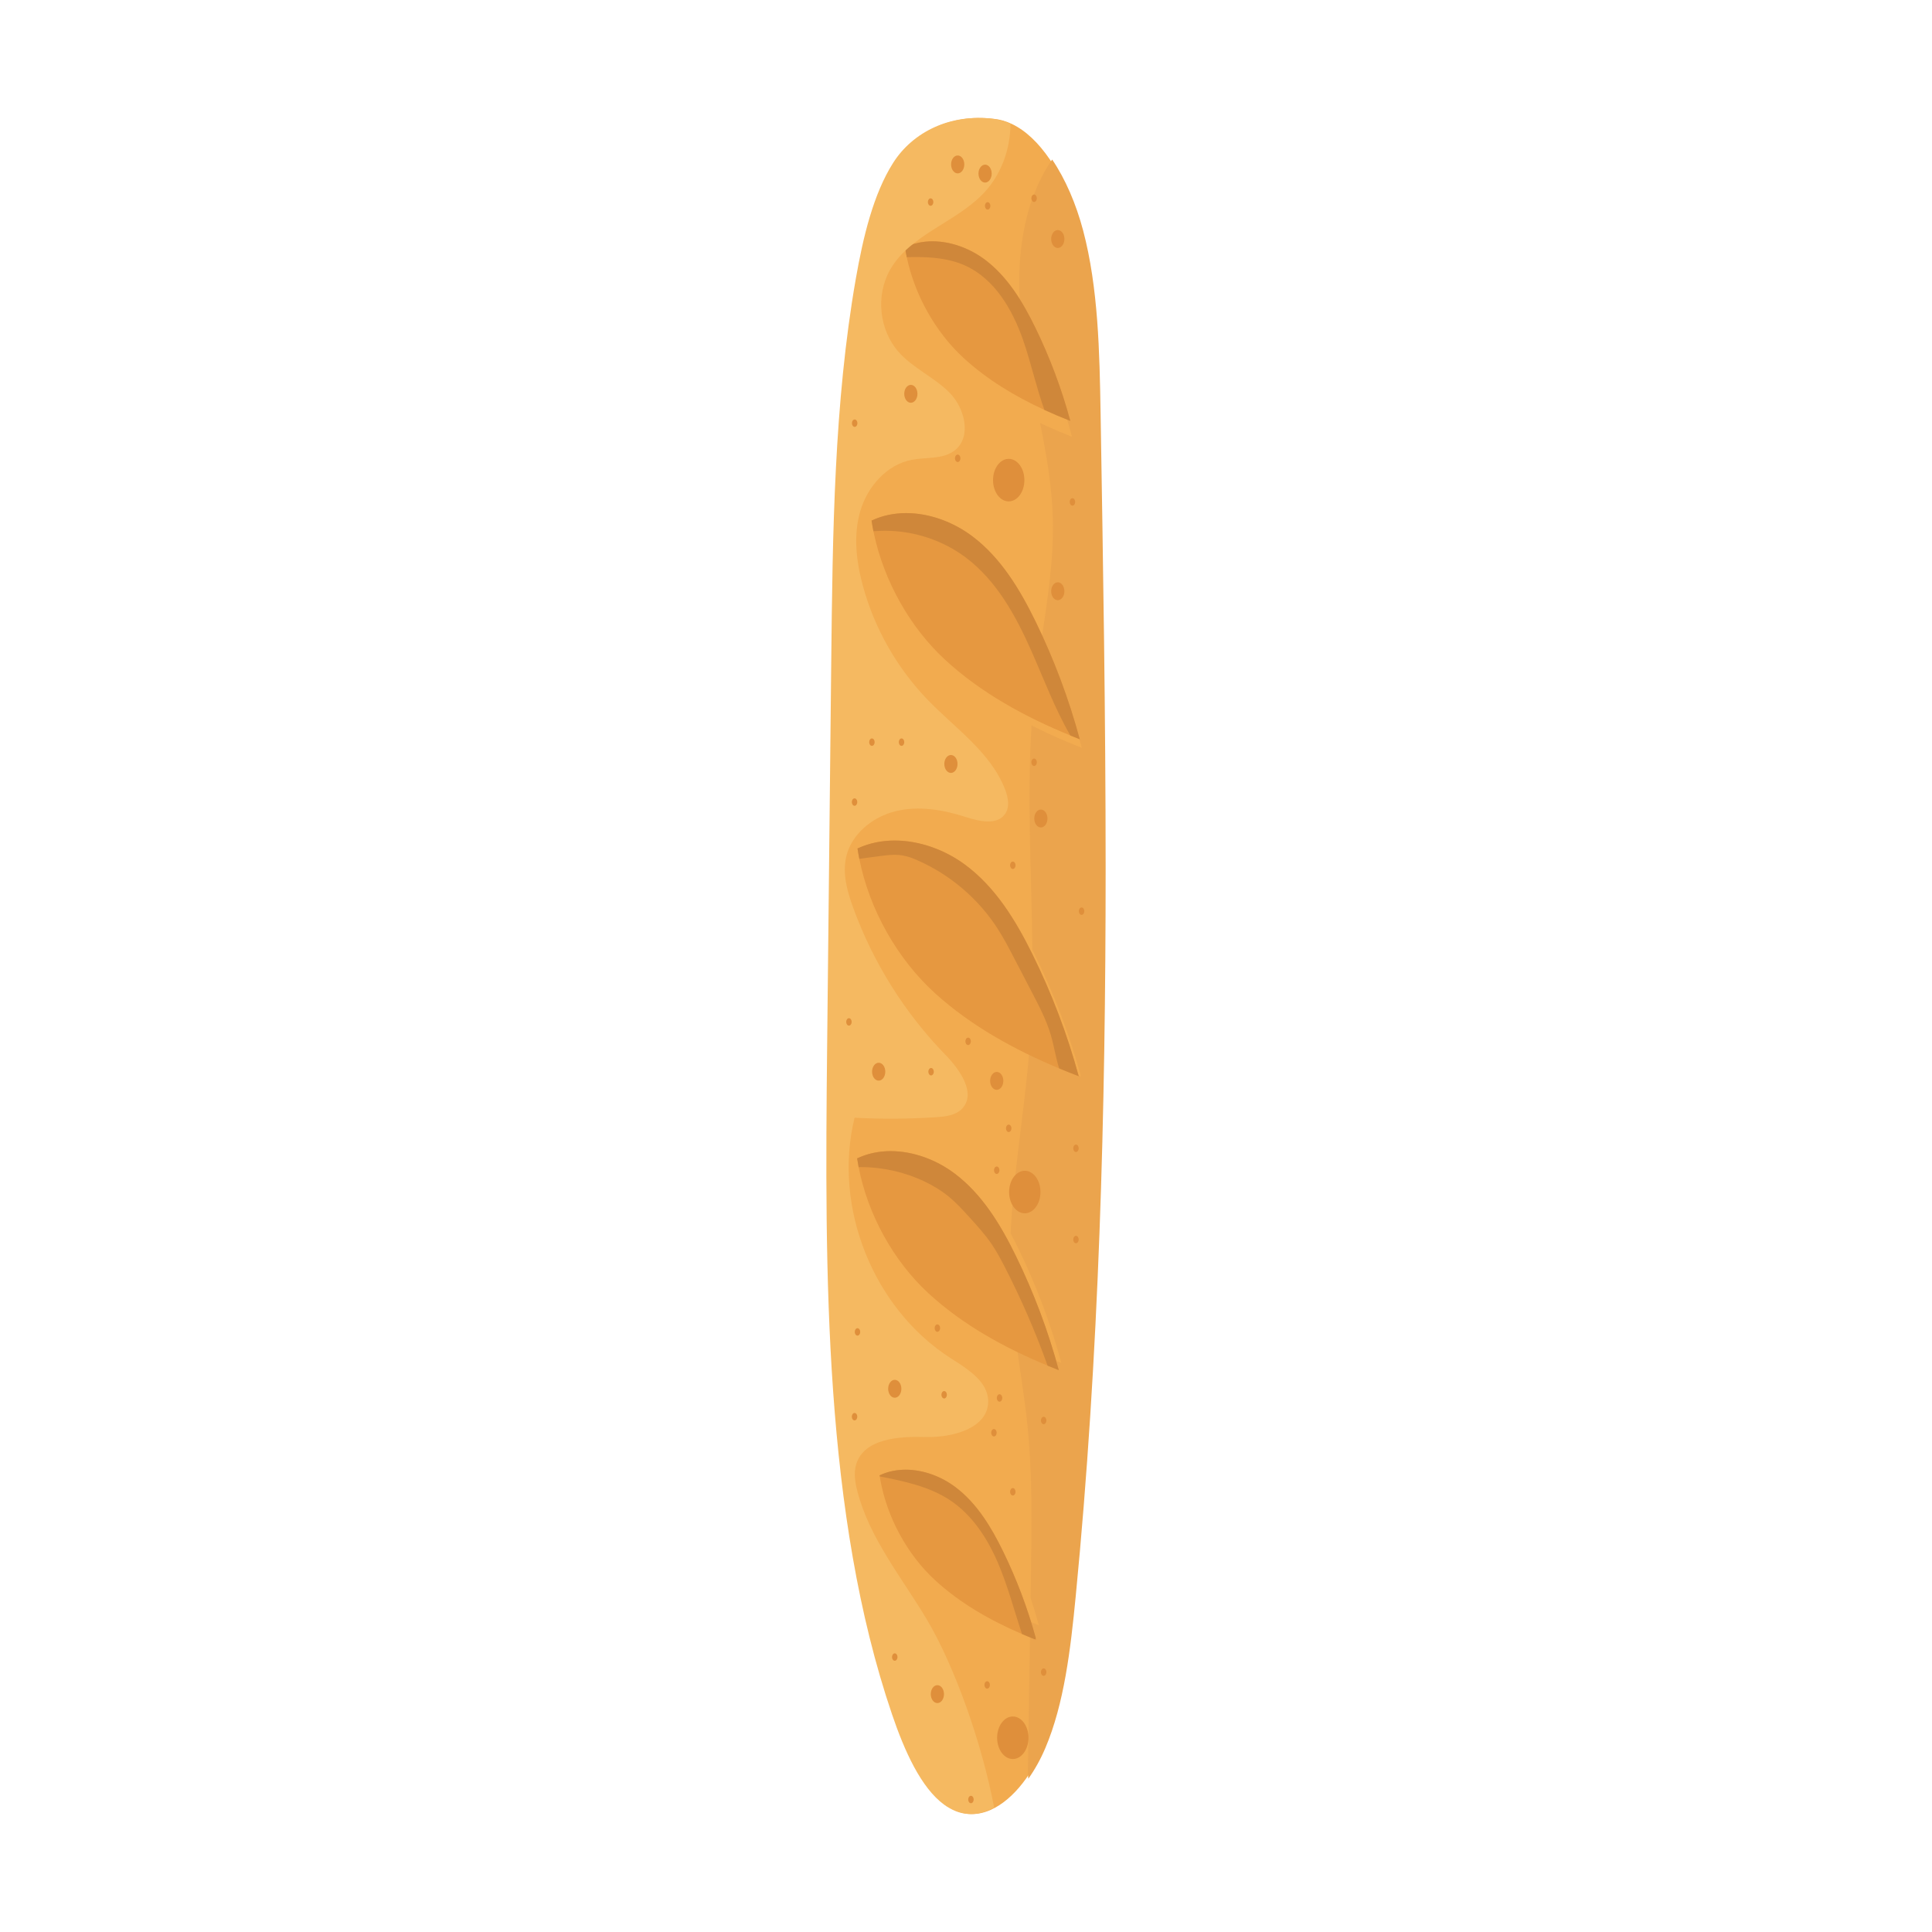 <?xml version="1.0" encoding="UTF-8" standalone="no" ?>
<!DOCTYPE svg PUBLIC "-//W3C//DTD SVG 1.1//EN" "http://www.w3.org/Graphics/SVG/1.1/DTD/svg11.dtd">
<svg xmlns="http://www.w3.org/2000/svg" xmlns:xlink="http://www.w3.org/1999/xlink" version="1.1" width="100" height="100" viewBox="0 0 400 400" xml:space="preserve">
<desc>Created with Fabric.js 4.6.0</desc>
<defs>
</defs>
<g transform="matrix(0.07 0 0 0.07 200 200)" id="wo306pOHfGX_9-r6br7J9"  >
<g style="" vector-effect="non-scaling-stroke"   >
		<g transform="matrix(0.13 0 0 -0.13 -1.7 0)" id="PlgWhO7iHrjPnAcedaZV3"  >
<path style="stroke: none; stroke-width: 1; stroke-dasharray: none; stroke-linecap: butt; stroke-dashoffset: 0; stroke-linejoin: miter; stroke-miterlimit: 4; fill: rgb(242,171,79); fill-rule: nonzero; opacity: 1;" vector-effect="non-scaling-stroke"  transform=" translate(-62134.36, -25122.99)" d="M 64589.7 10772.7 C 64473 9573.6 64328 8339.1 63900.1 7332.5 C 63791.7 7077.3 63660.2 6840.2 63512.2 6633.3 C 63305.9 6344.7 63067.3 6114.7 62814.4 5975.7 C 62533.6 5821.1 62234.9 5779 61942.7 5893.6 C 61850.2 5929.9 61761.9 5979.8 61677.5 6041.3 C 61150 6425.5 60774 7265 60491.9 8094.6 C 58942.1 12650.3 58959.2 18085.6 59014.4 23259.3 C 59045.7 26190.5 59077 29121.7 59108.2 32052.9 C 59139.4 34974.8 59173.8 37933.7 59665.6 40750.4 C 59833.9 41714.4 60067.9 42687.8 60515.2 43393.9 C 60962.6 44099.9 61816.1 44517.7 62784.1 44396.9 C 62921.9 44383 63055.9 44344.1 63185.4 44283.2 C 63508 44131.8 63802.3 43844.7 64054.9 43473.1 C 64357.6 43027.6 64600.4 42460.3 64759.6 41858.7 C 65104.7 40553.9 65133.4 39101.9 65157 37687.6 C 65307.1 28701.4 65454.9 19657.2 64589.7 10772.7" stroke-linecap="round" />
</g>
		<g transform="matrix(0.13 0 0 -0.13 272.5 9.31)" id="dNIRCeR8FcSkboXHwi1gs"  >
<path style="stroke: none; stroke-width: 1; stroke-dasharray: none; stroke-linecap: butt; stroke-dashoffset: 0; stroke-linejoin: miter; stroke-miterlimit: 4; fill: rgb(235,164,77); fill-rule: nonzero; opacity: 1;" vector-effect="non-scaling-stroke"  transform=" translate(-64190.8, -25053.2)" d="M 63512.2 6633.3 C 63502.9 6724.6 63503.8 6818.2 63505.2 6909.6 C 63522 8007.9 63538.9 9106.2 63555.8 10204.5 C 63583.2 10193.1 63610.7 10181.9 63638.2 10170.8 C 63666.9 10159.2 63695.5 10147.7 63724.3 10136.4 L 63724.3 10136.4 C 63733.3 10132.8 63742.3 10129.2 63751.3 10125.7 L 63751.3 10125.7 L 63751.3 10125.7 C 63747.4 10140.2 63743.5 10154.7 63739.4 10169.2 C 63686.1 10363.3 63627.7 10556.1 63564.1 10747.1 C 63567 10938.2 63570 11129.4 63572.9 11320.6 C 63589.9 12430.6 63606.8 13543.7 63495.3 14648.3 C 63431 15283.4 63324.5 15914 63237.7 16546.5 C 63490.2 16421.5 63747.6 16305.9 64007.8 16198.3 L 64007.8 16198.3 C 64092.5 16163.2 64177.4 16129 64262.7 16095.5 L 64262.7 16095.5 L 64262.7 16095.5 L 64262.7 16095.5 L 64262.7 16095.5 L 64262.7 16095.5 L 64262.7 16095.5 C 64022 16986.5 63696.3 17854.5 63291.7 18684 C 63233.5 18803.4 63173.1 18922.7 63109.9 19040.6 C 63173.2 20401.8 63413.8 21758.9 63528.5 23121.5 C 63770.3 23003.2 64016.4 22892.8 64265.2 22789.2 L 64265.2 22789.2 C 64413 22727.6 64561.6 22668.5 64710.9 22611.4 L 64710.9 22611.4 L 64710.9 22611.4 L 64710.9 22611.4 L 64710.9 22611.4 L 64710.9 22611.4 L 64710.9 22611.4 C 64448.7 23571.5 64093.3 24506.5 63650.7 25399.7 C 63635.3 25430.8 63619.8 25462 63604.1 25493 C 63589.8 27195.6 63477.7 28901.8 63586.9 30596.9 C 63890.2 30443.4 64200.9 30303.7 64515.3 30174.9 L 64515.3 30174.9 C 64586.7 30145.6 64658.3 30117 64730 30088.8 L 64730 30088.8 L 64730 30088.8 L 64730 30088.8 L 64730 30088.8 L 64730 30088.8 L 64730 30088.8 C 64499.4 30942.4 64193.3 31775.5 63816.7 32575.5 C 63953.8 33488.4 64095.8 34400.4 64069.5 35321 C 64048.7 36048.6 63923.4 36764.8 63779.6 37479.4 C 63825.7 37457.3 63872.1 37435.6 63918.6 37414.2 L 63918.6 37414.2 C 64112.7 37324.9 64309.7 37241.9 64508 37164.1 L 64508 37164.1 L 64508 37164.1 L 64508 37164.1 L 64508 37164.1 L 64508 37164.1 L 64508 37164.1 C 64310.7 37894.5 64043.7 38606.1 63712 39286.1 C 63599.9 39515.9 63478.3 39744.5 63340.4 39961 C 63223 41176.2 63380.6 42499.4 64054.9 43473.1 C 64357.6 43027.6 64600.4 42460.3 64759.6 41858.7 C 65104.7 40553.9 65133.4 39101.9 65157 37687.6 C 65214.4 34247.5 65271.6 30799 65271.7 27354.2 C 65271.8 21800.3 65123.7 16256.1 64589.7 10772.7 C 64473 9573.6 64328 8339.1 63900.1 7332.5 C 63791.7 7077.3 63660.2 6840.2 63512.2 6633.3 L 63512.2 6633.3" stroke-linecap="round" />
</g>
		<g transform="matrix(0.13 0 0 -0.13 -23.78 1741.47)" id="oek9scZQna58aDil5T1Fo"  >
<path style="stroke: none; stroke-width: 1; stroke-dasharray: none; stroke-linecap: butt; stroke-dashoffset: 0; stroke-linejoin: miter; stroke-miterlimit: 4; fill: rgb(230,152,64); fill-rule: nonzero; opacity: 1;" vector-effect="non-scaling-stroke"  transform=" translate(-61968.75, -12061.94)" d="M 63751.3 10125.7 C 63742.3 10129.2 63733.3 10132.8 63724.3 10136.4 C 63695.5 10147.7 63666.9 10159.2 63638.2 10170.8 C 63567.3 10199.4 63496.6 10228.9 63426.2 10259.1 C 62708.7 10566.7 62022.8 10955.7 61449.2 11482.8 C 60815.8 12065.1 60355.7 12913.2 60203.6 13764.5 C 60198.8 13791.2 60194.3 13817.9 60190.1 13844.6 C 60188.8 13853 60187.5 13861.5 60186.2 13869.9 C 60740.1 14131.5 61424.4 13968.9 61913.4 13600 C 62402.4 13230.9 62728.3 12687.7 62996.9 12137.1 C 63304.7 11506 63553.6 10846.3 63739.4 10169.2 C 63743.5 10154.7 63747.4 10140.2 63751.3 10125.7" stroke-linecap="round" />
</g>
		<g transform="matrix(0.13 0 0 -0.13 -24.57 1740.76)" id="zj8GyjEm8QbS_HFUwhRYZ"  >
<path style="stroke: none; stroke-width: 1; stroke-dasharray: none; stroke-linecap: butt; stroke-dashoffset: 0; stroke-linejoin: miter; stroke-miterlimit: 4; fill: rgb(207,135,58); fill-rule: nonzero; opacity: 1;" vector-effect="non-scaling-stroke"  transform=" translate(-61962.8, -12067.3)" d="M 63724.3 10136.4 L 63724.3 10136.4 C 63695.5 10147.7 63666.9 10159.2 63638.2 10170.8 C 63567.3 10199.4 63496.6 10228.9 63426.2 10259.1 L 63426.2 10259.1 C 63243.3 10808.1 63098.9 11371.2 62868.2 11901.8 C 62631.4 12446.7 62291.7 12965.8 61798.3 13296.8 C 61324.7 13614.6 60750.4 13734.6 60190.1 13844.6 L 60190.1 13844.6 C 60188.8 13853 60187.5 13861.5 60186.2 13869.9 C 60373.2 13958.2 60575.1 13998.2 60779.3 13998.2 C 61179.9 13998.2 61589.5 13844.3 61913.4 13600 C 62402.4 13230.9 62728.3 12687.7 62996.9 12137.1 C 63304.7 11506 63553.6 10846.3 63739.4 10169.2 C 63734.6 10158.2 63729.5 10147.2 63724.3 10136.4" stroke-linecap="round" />
</g>
		<g transform="matrix(0.13 0 0 -0.13 -23.77 871.44)" id="fO_ECBhfM_wgHq3OlD3Dg"  >
<path style="stroke: none; stroke-width: 1; stroke-dasharray: none; stroke-linecap: butt; stroke-dashoffset: 0; stroke-linejoin: miter; stroke-miterlimit: 4; fill: rgb(230,152,64); fill-rule: nonzero; opacity: 1;" vector-effect="non-scaling-stroke"  transform=" translate(-61968.8, -18587.22)" d="M 64262.7 16095.5 C 64177.4 16129 64092.5 16163.2 64007.8 16198.3 C 63025.5 16604.7 62081.7 17123.7 61300.2 17842 C 60500.7 18576.9 59915.8 19640.8 59708.9 20714.9 C 59696.1 20781.2 59684.7 20847.5 59674.9 20913.8 C 60387.7 21250.5 61268.1 21041.3 61897.4 20566.4 C 62526.7 20091.6 62946.2 19392.5 63291.7 18684 C 63696.3 17854.5 64022 16986.5 64262.7 16095.5" stroke-linecap="round" />
</g>
		<g transform="matrix(0.13 0 0 -0.13 -23.77 871.44)" id="gn_lyzAIfbv5apVTo19UC"  >
<path style="stroke: none; stroke-width: 1; stroke-dasharray: none; stroke-linecap: butt; stroke-dashoffset: 0; stroke-linejoin: miter; stroke-miterlimit: 4; fill: rgb(207,135,58); fill-rule: nonzero; opacity: 1;" vector-effect="non-scaling-stroke"  transform=" translate(-61968.8, -18587.2)" d="M 64262.7 16095.5 C 64177.4 16129 64092.5 16163.2 64007.8 16198.3 L 64007.8 16198.3 C 63732.6 16967.1 63407 17717.7 63033.5 18443.8 C 62943 18619.8 62849.3 18794.8 62738.1 18958.7 C 62587.5 19180.9 62406.1 19380.2 62225.4 19578.8 C 62074.1 19745.1 61922.1 19912 61747.3 20053.5 C 61586 20184.4 61406.7 20292.1 61219.5 20382.1 C 60764.4 20601.1 60259.4 20715.3 59754.5 20715.3 C 59739.3 20715.3 59724.2 20715.2 59708.9 20714.9 L 59708.9 20714.9 C 59696.1 20781.2 59684.7 20847.5 59674.9 20913.8 C 59915.6 21027.5 60175.4 21078.9 60438.2 21078.9 C 60953.7 21078.9 61480.6 20881 61897.4 20566.4 C 62526.7 20091.6 62946.2 19392.5 63291.7 18684 C 63696.3 17854.5 64022 16986.5 64262.7 16095.5" stroke-linecap="round" />
</g>
		<g transform="matrix(0.13 0 0 -0.13 6.3 -22.57)" id="wgD78WBcj3Yq4mPjaActG"  >
<path style="stroke: none; stroke-width: 1; stroke-dasharray: none; stroke-linecap: butt; stroke-dashoffset: 0; stroke-linejoin: miter; stroke-miterlimit: 4; fill: rgb(230,152,64); fill-rule: nonzero; opacity: 1;" vector-effect="non-scaling-stroke"  transform=" translate(-62194.3, -25292.3)" d="M 64710.9 22611.4 C 64561.6 22668.5 64413 22727.6 64265.2 22789.2 C 63245.1 23214.1 62270 23752.7 61456.3 24485.2 C 60584.3 25270.2 59946.4 26406.5 59718.7 27556.9 C 59703 27635.4 59689.4 27714 59677.7 27792.7 C 60463.3 28158 61431.5 27935.3 62122.4 27425.2 C 62813.5 26915.3 63272.7 26162.7 63650.7 25399.7 C 64093.3 24506.5 64448.7 23571.5 64710.9 22611.4" stroke-linecap="round" />
</g>
		<g transform="matrix(0.13 0 0 -0.13 6.3 -22.57)" id="pg8qTprUyMDCpAtSrY4T3"  >
<path style="stroke: none; stroke-width: 1; stroke-dasharray: none; stroke-linecap: butt; stroke-dashoffset: 0; stroke-linejoin: miter; stroke-miterlimit: 4; fill: rgb(207,135,58); fill-rule: nonzero; opacity: 1;" vector-effect="non-scaling-stroke"  transform=" translate(-62194.3, -25292.3)" d="M 64710.9 22611.4 C 64561.6 22668.5 64413 22727.6 64265.2 22789.2 L 64265.2 22789.2 C 64187.3 23034.9 64149.5 23296.1 64076.7 23544.8 C 63978.3 23880.5 63815.8 24193.4 63654.3 24503.8 C 63516.9 24767.7 63379.6 25031.7 63242.2 25295.5 C 63122.8 25525 63003.1 25754.9 62862.9 25972.3 C 62426.8 26647.7 61790.1 27191.9 61055.1 27517.6 C 60940 27568.6 60821.6 27614.7 60697.4 27635 C 60639.7 27644.5 60581.5 27648.3 60523.2 27648.3 C 60404.6 27648.3 60285.2 27632.6 60167.2 27616.8 C 60017.7 27596.8 59868.1 27576.9 59718.7 27556.9 L 59718.7 27556.9 C 59703 27635.4 59689.4 27714 59677.7 27792.7 C 59944.9 27916.9 60233.4 27973.2 60524.8 27973.2 C 61090 27973.2 61666.5 27761.7 62122.4 27425.2 C 62813.5 26915.3 63272.7 26162.7 63650.7 25399.7 C 64093.3 24506.5 64448.7 23571.5 64710.9 22611.4" stroke-linecap="round" />
</g>
		<g transform="matrix(0.13 0 0 -0.13 28.61 -1005.12)" id="Txuqi7syO1qaTTv918x05"  >
<path style="stroke: none; stroke-width: 1; stroke-dasharray: none; stroke-linecap: butt; stroke-dashoffset: 0; stroke-linejoin: miter; stroke-miterlimit: 4; fill: rgb(230,152,64); fill-rule: nonzero; opacity: 1;" vector-effect="non-scaling-stroke"  transform=" translate(-62361.65, -32661.4)" d="M 64730 30088.8 C 64658.3 30117 64586.7 30145.6 64515.3 30174.9 C 63483.7 30597.5 62491.1 31138.5 61671.4 31892 C 60871.4 32627.3 60279.7 33681.5 60049.4 34755.1 C 60047.9 34761.5 60046.6 34767.9 60045.3 34774.3 C 60042 34789.8 60038.8 34805.3 60035.7 34820.8 C 60019.4 34901.7 60005.3 34982.6 59993.3 35063.6 C 60729.2 35411.1 61638.2 35195.1 62288 34704.9 C 62937.7 34214.7 63370.8 33492.8 63727.6 32761.3 C 64145.3 31904.9 64481.4 31008.7 64730 30088.8" stroke-linecap="round" />
</g>
		<g transform="matrix(0.13 0 0 -0.13 28.61 -1005.12)" id="-WaOgwregURDQX-BHaZ0O"  >
<path style="stroke: none; stroke-width: 1; stroke-dasharray: none; stroke-linecap: butt; stroke-dashoffset: 0; stroke-linejoin: miter; stroke-miterlimit: 4; fill: rgb(207,135,58); fill-rule: nonzero; opacity: 1;" vector-effect="non-scaling-stroke"  transform=" translate(-62361.65, -32661.4)" d="M 64730 30088.8 C 64658.3 30117 64586.7 30145.6 64515.3 30174.9 L 64515.3 30174.9 C 64161.3 30787.4 63911.8 31460.3 63623.9 32109.4 C 63271.6 32903.5 62836 33695.4 62142.7 34219 C 61616.2 34616.6 60956.7 34832.3 60297.6 34832.3 C 60210.2 34832.3 60122.8 34828.5 60035.7 34820.8 L 60035.7 34820.8 C 60019.4 34901.7 60005.3 34982.6 59993.3 35063.6 C 60241.7 35180.9 60509.9 35234 60781.2 35234 C 61313.4 35234 61857.6 35029.6 62288 34704.9 C 62937.7 34214.7 63370.8 33492.8 63727.6 32761.3 C 64145.3 31904.9 64481.4 31008.7 64730 30088.8" stroke-linecap="round" />
</g>
		<g transform="matrix(0.13 0 0 -0.13 64.04 -1877.84)" id="I5gIm4wh7PkfFDNHARX-v"  >
<path style="stroke: none; stroke-width: 1; stroke-dasharray: none; stroke-linecap: butt; stroke-dashoffset: 0; stroke-linejoin: miter; stroke-miterlimit: 4; fill: rgb(230,152,64); fill-rule: nonzero; opacity: 1;" vector-effect="non-scaling-stroke"  transform=" translate(-62627.4, -39206.82)" d="M 64508 37164.1 C 64309.7 37241.9 64112.7 37324.9 63918.6 37414.2 C 63251.6 37720.6 62618.4 38100.4 62079.3 38595.8 C 61439.4 39184 60967.1 40029.6 60787.2 40888.9 C 60771.5 40963.9 60758 41039.1 60746.8 41114.2 C 61331.3 41390.2 62053.1 41218.6 62569 40829.4 C 63084.9 40440.1 63428.7 39867 63712 39286.1 C 64043.7 38606.1 64310.7 37894.5 64508 37164.1" stroke-linecap="round" />
</g>
		<g transform="matrix(0.13 0 0 -0.13 64.04 -1877.85)" id="mJxEhZVA_-RkPVREBHrNZ"  >
<path style="stroke: none; stroke-width: 1; stroke-dasharray: none; stroke-linecap: butt; stroke-dashoffset: 0; stroke-linejoin: miter; stroke-miterlimit: 4; fill: rgb(207,135,58); fill-rule: nonzero; opacity: 1;" vector-effect="non-scaling-stroke"  transform=" translate(-62627.4, -39206.85)" d="M 64508 37164.1 C 64309.7 37241.9 64112.7 37324.9 63918.6 37414.2 L 63918.6 37414.2 C 63731.6 37933 63615.7 38480.3 63434 39002.8 C 63191.7 39699.2 62785.2 40396.8 62112.8 40699.3 C 61762.8 40856.9 61376.5 40891.5 60989 40891.5 C 60921.7 40891.5 60854.4 40890.5 60787.2 40888.9 L 60787.2 40888.9 C 60771.5 40963.9 60758 41039.1 60746.8 41114.2 C 60944.1 41207.4 61157.1 41249.6 61372.5 41249.6 C 61795.2 41249.6 62227.3 41087.2 62569 40829.4 C 63084.9 40440.1 63428.7 39867 63712 39286.1 C 64043.7 38606.1 64310.7 37894.5 64508 37164.1" stroke-linecap="round" />
</g>
		<g transform="matrix(0.13 0 0 -0.13 28.61 -538.12)" id="JjL9tInzxJCR_N7xQOqnC"  >
<path style="stroke: none; stroke-width: 1; stroke-dasharray: none; stroke-linecap: butt; stroke-dashoffset: 0; stroke-linejoin: miter; stroke-miterlimit: 4; fill: rgb(223,143,59); fill-rule: nonzero; opacity: 1;" vector-effect="non-scaling-stroke"  transform=" translate(-62361.65, -29158.9)" d="M 62718.3 29158.9 C 62718.3 28891.7 62558.6 28675.1 62361.6 28675.1 C 62164.6 28675.1 62005 28891.7 62005 29158.9 C 62005 29426.1 62164.6 29642.7 62361.6 29642.7 C 62558.6 29642.7 62718.3 29426.1 62718.3 29158.9" stroke-linecap="round" />
</g>
		<g transform="matrix(0.13 0 0 -0.13 -210.7 1203.66)" id="9e1kqDOLYEcQCEzNn4tBK"  >
<path style="stroke: none; stroke-width: 1; stroke-dasharray: none; stroke-linecap: butt; stroke-dashoffset: 0; stroke-linejoin: miter; stroke-miterlimit: 4; fill: rgb(223,143,59); fill-rule: nonzero; opacity: 1;" vector-effect="non-scaling-stroke"  transform=" translate(-60566.85, -16095.55)" d="M 60923.5 16095.5 C 60923.5 15828.3 60763.9 15611.7 60566.9 15611.7 C 60369.9 15611.7 60210.2 15828.3 60210.2 16095.5 C 60210.2 16362.8 60369.9 16579.4 60566.9 16579.4 C 60763.9 16579.4 60923.5 16362.8 60923.5 16095.5" stroke-linecap="round" />
</g>
		<g transform="matrix(0.13 0 0 -0.13 -140.77 0)" id="9JiggzL1HFkbo3-V-GuEd"  >
<path style="stroke: none; stroke-width: 1; stroke-dasharray: none; stroke-linecap: butt; stroke-dashoffset: 0; stroke-linejoin: miter; stroke-miterlimit: 4; fill: rgb(245,185,97); fill-rule: nonzero; opacity: 1;" vector-effect="non-scaling-stroke"  transform=" translate(-61091.28, -25122.99)" d="M 63062.2 29144.1 C 63132 28965 63174 28750.3 63068.4 28589.7 C 62890.3 28318.7 62479.8 28411.7 62171.2 28511.5 C 61657.1 28677.5 61101.8 28773.3 60576.7 28645.9 C 60051.6 28518.4 59565.5 28128.7 59447.1 27601.5 C 59360.8 27217.6 59472.9 26818.5 59607.4 26448.6 C 60061.3 25199.4 60783.6 24048.5 61711.3 23096.4 C 62041.9 22757 62412.8 22217.6 62084.3 21876.1 C 61937.9 21724.1 61707.9 21697 61497.3 21683.1 C 60878.8 21642.4 60258 21638.2 59639.1 21670.7 C 59140.9 19635.5 60061 17332.4 61824.2 16200.7 C 62207 15955 62678.8 15672.1 62678.8 15217.1 C 62678.7 14605.8 61868.6 14389.5 61257.5 14407.2 C 60646.4 14424.9 59855.8 14372.7 59676.6 13788.2 C 59616 13590.5 59650.2 13376.7 59701.6 13176.5 C 59978 12100.5 60712.2 11213 61281 10258.9 C 61928.6 9172.5 62548.9 7390 62814.4 5975.7 C 62533.6 5821.1 62234.9 5779 61942.7 5893.6 C 61850.2 5929.9 61761.9 5979.8 61677.5 6041.3 C 61150 6425.4 60774 7265 60491.9 8094.6 C 58942.1 12650.3 58959.2 18085.6 59014.4 23259.3 C 59045.7 26190.5 59077 29121.7 59108.2 32052.9 C 59139.4 34974.8 59173.8 37933.7 59665.6 40750.4 C 59833.9 41714.4 60067.9 42687.8 60515.2 43393.9 C 60962.6 44099.9 61816.1 44517.7 62784.1 44396.9 C 62921.9 44383 63056 44344.1 63185.5 44283.2 C 63184.6 43703 62972.2 43120.8 62570.5 42700.5 C 61932.7 42033.1 60901.5 41763.6 60445.8 40960.8 C 60115.8 40379.7 60198.2 39592.7 60641.3 39092.7 C 60970.4 38721.1 61453.2 38518.4 61801.5 38165.1 C 62149.9 37811.7 62308.1 37160 61917.7 36853.7 C 61650.8 36644.4 61270.1 36703.7 60937.1 36639 C 60372.3 36529.2 59936.6 36033.8 59772 35482.6 C 59607.2 34931.3 59675.6 34335.3 59826 33780 C 60090.3 32803.5 60606.4 31896.3 61310.9 31170.2 C 61937.9 30523.9 62735.5 29983.1 63062.2 29144.1" stroke-linecap="round" />
</g>
		<g transform="matrix(0.13 0 0 -0.13 -163.14 -1692.36)" id="44Qbk5s_9ZWut-TiFUjH3"  >
<path style="stroke: none; stroke-width: 1; stroke-dasharray: none; stroke-linecap: butt; stroke-dashoffset: 0; stroke-linejoin: miter; stroke-miterlimit: 4; fill: rgb(223,143,59); fill-rule: nonzero; opacity: 1;" vector-effect="non-scaling-stroke"  transform=" translate(-60923.55, -37815.7)" d="M 61073.7 37815.7 C 61073.7 37703.2 61006.5 37612 60923.5 37612 C 60840.6 37612 60773.4 37703.2 60773.4 37815.7 C 60773.4 37928.2 60840.6 38019.4 60923.5 38019.4 C 61006.5 38019.4 61073.7 37928.2 61073.7 37815.7" stroke-linecap="round" />
</g>
		<g transform="matrix(0.13 0 0 -0.13 -210.69 1250.47)" id="as4ec_jd0MvZoihS3yv_E"  >
<path style="stroke: none; stroke-width: 1; stroke-dasharray: none; stroke-linecap: butt; stroke-dashoffset: 0; stroke-linejoin: miter; stroke-miterlimit: 4; fill: rgb(223,143,59); fill-rule: nonzero; opacity: 1;" vector-effect="non-scaling-stroke"  transform=" translate(-60566.9, -15744.5)" d="M 60717.1 15744.5 C 60717.1 15632 60649.8 15540.8 60566.9 15540.8 C 60483.9 15540.8 60416.7 15632 60416.7 15744.5 C 60416.7 15857 60483.9 15948.2 60566.9 15948.2 C 60649.8 15948.2 60717.1 15857 60717.1 15744.5" stroke-linecap="round" />
</g>
		<g transform="matrix(0.13 0 0 -0.13 -258.25 312.61)" id="YM1Ckn3YPgMQ0yMfQCAwF"  >
<path style="stroke: none; stroke-width: 1; stroke-dasharray: none; stroke-linecap: butt; stroke-dashoffset: 0; stroke-linejoin: miter; stroke-miterlimit: 4; fill: rgb(223,143,59); fill-rule: nonzero; opacity: 1;" vector-effect="non-scaling-stroke"  transform=" translate(-60210.2, -22778.45)" d="M 60360.4 22778.4 C 60360.4 22665.9 60293.1 22574.7 60210.2 22574.7 C 60127.3 22574.7 60060 22665.9 60060 22778.4 C 60060 22890.9 60127.3 22982.2 60210.2 22982.2 C 60293.1 22982.2 60360.4 22890.9 60360.4 22778.4" stroke-linecap="round" />
</g>
		<g transform="matrix(0.13 0 0 -0.13 271.46 -2150.24)" id="ugtZOrOeAiO-2cwHBQwhv"  >
<path style="stroke: none; stroke-width: 1; stroke-dasharray: none; stroke-linecap: butt; stroke-dashoffset: 0; stroke-linejoin: miter; stroke-miterlimit: 4; fill: rgb(223,143,59); fill-rule: nonzero; opacity: 1;" vector-effect="non-scaling-stroke"  transform=" translate(-64183.05, -41249.8)" d="M 64333.2 41249.8 C 64333.2 41137.3 64266 41046.1 64183.1 41046.1 C 64100.1 41046.1 64032.9 41137.3 64032.9 41249.8 C 64032.9 41362.3 64100.1 41453.5 64183.1 41453.5 C 64266 41453.5 64333.2 41362.3 64333.2 41249.8" stroke-linecap="round" />
</g>
		<g transform="matrix(0.13 0 0 -0.13 90.9 339.77)" id="C_Ov8CJHhp2EyLYhQnA92"  >
<path style="stroke: none; stroke-width: 1; stroke-dasharray: none; stroke-linecap: butt; stroke-dashoffset: 0; stroke-linejoin: miter; stroke-miterlimit: 4; fill: rgb(223,143,59); fill-rule: nonzero; opacity: 1;" vector-effect="non-scaling-stroke"  transform=" translate(-62828.8, -22574.7)" d="M 62979 22574.7 C 62979 22462.2 62911.7 22371 62828.8 22371 C 62745.9 22371 62678.6 22462.2 62678.6 22574.7 C 62678.6 22687.2 62745.9 22778.4 62828.8 22778.4 C 62911.7 22778.4 62979 22687.2 62979 22574.7" stroke-linecap="round" />
</g>
		<g transform="matrix(0.13 0 0 -0.13 -44.59 -597.59)" id="ZQ8Ph9uj83lF1xwlJhKYA"  >
<path style="stroke: none; stroke-width: 1; stroke-dasharray: none; stroke-linecap: butt; stroke-dashoffset: 0; stroke-linejoin: miter; stroke-miterlimit: 4; fill: rgb(223,143,59); fill-rule: nonzero; opacity: 1;" vector-effect="non-scaling-stroke"  transform=" translate(-61812.65, -29604.95)" d="M 61962.8 29605 C 61962.8 29492.5 61895.6 29401.2 61812.7 29401.2 C 61729.7 29401.2 61662.5 29492.5 61662.5 29605 C 61662.5 29717.5 61729.7 29808.7 61812.7 29808.7 C 61895.6 29808.7 61962.8 29717.5 61962.8 29605" stroke-linecap="round" />
</g>
		<g transform="matrix(0.13 0 0 -0.13 221.42 -436.26)" id="ciwTGcuhFFj2Sxuwcaohd"  >
<path style="stroke: none; stroke-width: 1; stroke-dasharray: none; stroke-linecap: butt; stroke-dashoffset: 0; stroke-linejoin: miter; stroke-miterlimit: 4; fill: rgb(223,143,59); fill-rule: nonzero; opacity: 1;" vector-effect="non-scaling-stroke"  transform=" translate(-63807.75, -28394.95)" d="M 63957.9 28394.9 C 63957.9 28282.4 63890.7 28191.2 63807.8 28191.2 C 63724.8 28191.2 63657.6 28282.4 63657.6 28394.9 C 63657.6 28507.4 63724.8 28598.7 63807.8 28598.7 C 63890.7 28598.7 63957.9 28507.4 63957.9 28394.9" stroke-linecap="round" />
</g>
		<g transform="matrix(0.13 0 0 -0.13 271.46 -1108.4)" id="UCTQol-_JuJqsqBOQenVM"  >
<path style="stroke: none; stroke-width: 1; stroke-dasharray: none; stroke-linecap: butt; stroke-dashoffset: 0; stroke-linejoin: miter; stroke-miterlimit: 4; fill: rgb(223,143,59); fill-rule: nonzero; opacity: 1;" vector-effect="non-scaling-stroke"  transform=" translate(-64183.05, -33436)" d="M 64333.2 33436 C 64333.2 33323.5 64266 33232.3 64183.1 33232.3 C 64100.1 33232.3 64032.9 33323.5 64032.9 33436 C 64032.9 33548.5 64100.1 33639.7 64183.1 33639.7 C 64266 33639.7 64333.2 33548.5 64333.2 33436" stroke-linecap="round" />
</g>
		<g transform="matrix(0.13 0 0 -0.13 56.46 -2343.67)" id="U5VtfVRjzVhjh3qBI6tK4"  >
<path style="stroke: none; stroke-width: 1; stroke-dasharray: none; stroke-linecap: butt; stroke-dashoffset: 0; stroke-linejoin: miter; stroke-miterlimit: 4; fill: rgb(223,143,59); fill-rule: nonzero; opacity: 1;" vector-effect="non-scaling-stroke"  transform=" translate(-62570.5, -42700.5)" d="M 62720.7 42700.5 C 62720.7 42588 62653.4 42496.8 62570.5 42496.8 C 62487.6 42496.8 62420.3 42588 62420.3 42700.5 C 62420.3 42813 62487.6 42904.2 62570.5 42904.2 C 62653.4 42904.2 62720.7 42813 62720.7 42700.5" stroke-linecap="round" />
</g>
		<g transform="matrix(0.13 0 0 -0.13 -84.64 2153.58)" id="BUW9rIJSOgSAacgYFLCm9"  >
<path style="stroke: none; stroke-width: 1; stroke-dasharray: none; stroke-linecap: butt; stroke-dashoffset: 0; stroke-linejoin: miter; stroke-miterlimit: 4; fill: rgb(223,143,59); fill-rule: nonzero; opacity: 1;" vector-effect="non-scaling-stroke"  transform=" translate(-61512.3, -8971.15)" d="M 61662.5 8971.2 C 61662.5 8858.6 61595.2 8767.4 61512.3 8767.4 C 61429.4 8767.4 61362.1 8858.6 61362.1 8971.2 C 61362.1 9083.7 61429.4 9174.9 61512.3 9174.9 C 61595.2 9174.9 61662.5 9083.7 61662.5 8971.2" stroke-linecap="round" />
</g>
		<g transform="matrix(0.13 0 0 -0.13 -24.56 -2370.83)" id="cPuPx0djDbWIfAorG-9RD"  >
<path style="stroke: none; stroke-width: 1; stroke-dasharray: none; stroke-linecap: butt; stroke-dashoffset: 0; stroke-linejoin: miter; stroke-miterlimit: 4; fill: rgb(223,143,59); fill-rule: nonzero; opacity: 1;" vector-effect="non-scaling-stroke"  transform=" translate(-61962.85, -42904.2)" d="M 62113 42904.2 C 62113 42791.7 62045.8 42700.5 61962.8 42700.5 C 61879.9 42700.5 61812.7 42791.7 61812.7 42904.2 C 61812.7 43016.7 61879.9 43107.9 61962.8 43107.9 C 62045.8 43107.9 62113 43016.7 62113 42904.2" stroke-linecap="round" />
</g>
		<g transform="matrix(0.13 0 0 -0.13 126.32 -1437.1)" id="clwRA1g61SMlwgn6gvWoR"  >
<path style="stroke: none; stroke-width: 1; stroke-dasharray: none; stroke-linecap: butt; stroke-dashoffset: 0; stroke-linejoin: miter; stroke-miterlimit: 4; fill: rgb(223,143,59); fill-rule: nonzero; opacity: 1;" vector-effect="non-scaling-stroke"  transform=" translate(-63094.45, -35901.25)" d="M 63451.1 35901.3 C 63451.1 35634 63291.4 35417.4 63094.4 35417.4 C 62897.5 35417.4 62737.8 35634 62737.8 35901.3 C 62737.8 36168.5 62897.5 36385.1 63094.4 36385.1 C 63291.4 36385.1 63451.1 36168.5 63451.1 35901.3" stroke-linecap="round" />
</g>
		<g transform="matrix(0.13 0 0 -0.13 138.45 2282.61)" id="4KaBa3ErPcm6C5xul14Hc"  >
<path style="stroke: none; stroke-width: 1; stroke-dasharray: none; stroke-linecap: butt; stroke-dashoffset: 0; stroke-linejoin: miter; stroke-miterlimit: 4; fill: rgb(223,143,59); fill-rule: nonzero; opacity: 1;" vector-effect="non-scaling-stroke"  transform=" translate(-63185.45, -8003.45)" d="M 63542.1 8003.5 C 63542.1 7736.2 63382.4 7519.6 63185.5 7519.6 C 62988.5 7519.6 62828.8 7736.2 62828.8 8003.5 C 62828.8 8270.7 62988.5 8487.3 63185.5 8487.3 C 63382.4 8487.3 63542.1 8270.7 63542.1 8003.5" stroke-linecap="round" />
</g>
		<g transform="matrix(0.13 0 0 -0.13 173.87 668.54)" id="WItiKPeuesVRLuBlDlqcX"  >
<path style="stroke: none; stroke-width: 1; stroke-dasharray: none; stroke-linecap: butt; stroke-dashoffset: 0; stroke-linejoin: miter; stroke-miterlimit: 4; fill: rgb(223,143,59); fill-rule: nonzero; opacity: 1;" vector-effect="non-scaling-stroke"  transform=" translate(-63451.1, -20108.95)" d="M 63807.8 20109 C 63807.8 19841.7 63648.1 19625.1 63451.1 19625.1 C 63254.1 19625.1 63094.4 19841.7 63094.4 20109 C 63094.4 20376.2 63254.1 20592.8 63451.1 20592.8 C 63648.1 20592.8 63807.8 20376.2 63807.8 20109" stroke-linecap="round" />
</g>
		<g transform="matrix(0.13 0 0 -0.13 64.05 -2248.26)" id="d6ptx0Joeq5ewMKCviZQ3"  >
<path style="stroke: none; stroke-width: 1; stroke-dasharray: none; stroke-linecap: butt; stroke-dashoffset: 0; stroke-linejoin: miter; stroke-miterlimit: 4; fill: rgb(223,143,59); fill-rule: nonzero; opacity: 1;" vector-effect="non-scaling-stroke"  transform=" translate(-62627.45, -41984.95)" d="M 62689.7 41984.9 C 62689.7 41938.3 62661.8 41900.5 62627.4 41900.5 C 62593 41900.5 62565.2 41938.3 62565.2 41984.9 C 62565.2 42031.5 62593 42069.4 62627.4 42069.4 C 62661.8 42069.4 62689.7 42031.5 62689.7 41984.9" stroke-linecap="round" />
</g>
		<g transform="matrix(0.13 0 0 -0.13 -190.67 -662.11)" id="OSBIz3UVgAy8Wz7uvLMP-"  >
<path style="stroke: none; stroke-width: 1; stroke-dasharray: none; stroke-linecap: butt; stroke-dashoffset: 0; stroke-linejoin: miter; stroke-miterlimit: 4; fill: rgb(223,143,59); fill-rule: nonzero; opacity: 1;" vector-effect="non-scaling-stroke"  transform=" translate(-60717.05, -30088.85)" d="M 60779.3 30088.8 C 60779.3 30042.2 60751.4 30004.4 60717.1 30004.4 C 60682.7 30004.4 60654.8 30042.2 60654.8 30088.8 C 60654.8 30135.4 60682.7 30173.3 60717.1 30173.3 C 60751.4 30173.3 60779.3 30135.4 60779.3 30088.8" stroke-linecap="round" />
</g>
		<g transform="matrix(0.13 0 0 -0.13 -329.62 -484.87)" id="k0lh2ZH5ySZzp8soYJNdv"  >
<path style="stroke: none; stroke-width: 1; stroke-dasharray: none; stroke-linecap: butt; stroke-dashoffset: 0; stroke-linejoin: miter; stroke-miterlimit: 4; fill: rgb(223,143,59); fill-rule: nonzero; opacity: 1;" vector-effect="non-scaling-stroke"  transform=" translate(-59674.9, -28759.5)" d="M 59737.1 28759.5 C 59737.1 28712.9 59709.3 28675.1 59674.9 28675.1 C 59640.5 28675.1 59612.7 28712.9 59612.7 28759.5 C 59612.7 28806.1 59640.5 28843.9 59674.9 28843.9 C 59709.3 28843.9 59737.1 28806.1 59737.1 28759.5" stroke-linecap="round" />
</g>
		<g transform="matrix(0.13 0 0 -0.13 201.4 -602.63)" id="aWMbqPrzOmvrqx09yE3Qq"  >
<path style="stroke: none; stroke-width: 1; stroke-dasharray: none; stroke-linecap: butt; stroke-dashoffset: 0; stroke-linejoin: miter; stroke-miterlimit: 4; fill: rgb(223,143,59); fill-rule: nonzero; opacity: 1;" vector-effect="non-scaling-stroke"  transform=" translate(-63657.55, -29642.75)" d="M 63719.8 29642.7 C 63719.8 29596.1 63692 29558.3 63657.6 29558.3 C 63623.2 29558.3 63595.3 29596.1 63595.3 29642.7 C 63595.3 29689.4 63623.2 29727.2 63657.6 29727.2 C 63692 29727.2 63719.8 29689.4 63719.8 29642.7" stroke-linecap="round" />
</g>
		<g transform="matrix(0.13 0 0 -0.13 325.24 809.02)" id="NUAw4PEdSvFdxM59UkhTm"  >
<path style="stroke: none; stroke-width: 1; stroke-dasharray: none; stroke-linecap: butt; stroke-dashoffset: 0; stroke-linejoin: miter; stroke-miterlimit: 4; fill: rgb(223,143,59); fill-rule: nonzero; opacity: 1;" vector-effect="non-scaling-stroke"  transform=" translate(-64586.35, -19055.35)" d="M 64648.6 19055.3 C 64648.6 19008.7 64620.8 18970.9 64586.4 18970.9 C 64552 18970.9 64524.1 19008.7 64524.1 19055.3 C 64524.1 19101.9 64552 19139.8 64586.4 19139.8 C 64620.8 19139.8 64648.6 19101.9 64648.6 19055.3" stroke-linecap="round" />
</g>
		<g transform="matrix(0.13 0 0 -0.13 99.2 1277.63)" id="gImzAVF1qcYRHx6bx95XI"  >
<path style="stroke: none; stroke-width: 1; stroke-dasharray: none; stroke-linecap: butt; stroke-dashoffset: 0; stroke-linejoin: miter; stroke-miterlimit: 4; fill: rgb(223,143,59); fill-rule: nonzero; opacity: 1;" vector-effect="non-scaling-stroke"  transform=" translate(-62891.05, -15540.75)" d="M 62953.3 15540.8 C 62953.3 15494.1 62925.4 15456.3 62891 15456.3 C 62856.7 15456.3 62828.8 15494.1 62828.8 15540.8 C 62828.8 15587.4 62856.7 15625.2 62891 15625.2 C 62925.4 15625.2 62953.3 15587.4 62953.3 15540.8" stroke-linecap="round" />
</g>
		<g transform="matrix(0.13 0 0 -0.13 14.6 2465.29)" id="8O3MPj5N1ylOhA5vp0FlG"  >
<path style="stroke: none; stroke-width: 1; stroke-dasharray: none; stroke-linecap: butt; stroke-dashoffset: 0; stroke-linejoin: miter; stroke-miterlimit: 4; fill: rgb(223,143,59); fill-rule: nonzero; opacity: 1;" vector-effect="non-scaling-stroke"  transform=" translate(-62256.55, -6633.35)" d="M 62318.8 6633.3 C 62318.8 6586.7 62290.9 6548.9 62256.5 6548.9 C 62222.1 6548.9 62194.3 6586.7 62194.3 6633.3 C 62194.3 6679.9 62222.1 6717.8 62256.5 6717.8 C 62290.9 6717.8 62318.8 6679.9 62318.8 6633.3" stroke-linecap="round" />
</g>
		<g transform="matrix(0.13 0 0 -0.13 229.73 1344.23)" id="ieeVMmTC9BrTQeOAauysi"  >
<path style="stroke: none; stroke-width: 1; stroke-dasharray: none; stroke-linecap: butt; stroke-dashoffset: 0; stroke-linejoin: miter; stroke-miterlimit: 4; fill: rgb(223,143,59); fill-rule: nonzero; opacity: 1;" vector-effect="non-scaling-stroke"  transform=" translate(-63870.05, -15041.25)" d="M 63932.3 15041.2 C 63932.3 14994.6 63904.4 14956.8 63870 14956.8 C 63835.6 14956.8 63807.8 14994.6 63807.8 15041.2 C 63807.8 15087.9 63835.6 15125.7 63870 15125.7 C 63904.4 15125.7 63932.3 15087.9 63932.3 15041.2" stroke-linecap="round" />
</g>
		<g transform="matrix(0.13 0 0 -0.13 -346.22 165.35)" id="4sJDWTD8IxIGofwLGZEXo"  >
<path style="stroke: none; stroke-width: 1; stroke-dasharray: none; stroke-linecap: butt; stroke-dashoffset: 0; stroke-linejoin: miter; stroke-miterlimit: 4; fill: rgb(223,143,59); fill-rule: nonzero; opacity: 1;" vector-effect="non-scaling-stroke"  transform=" translate(-59550.45, -23882.85)" d="M 59612.7 23882.9 C 59612.7 23836.2 59584.8 23798.4 59550.4 23798.4 C 59516 23798.4 59488.2 23836.2 59488.2 23882.9 C 59488.2 23929.5 59516 23967.3 59550.4 23967.3 C 59584.8 23967.3 59612.7 23929.5 59612.7 23882.9" stroke-linecap="round" />
</g>
		<g transform="matrix(0.13 0 0 -0.13 126.32 480.11)" id="oTM3JUwnABOMbpFEAdXNp"  >
<path style="stroke: none; stroke-width: 1; stroke-dasharray: none; stroke-linecap: butt; stroke-dashoffset: 0; stroke-linejoin: miter; stroke-miterlimit: 4; fill: rgb(223,143,59); fill-rule: nonzero; opacity: 1;" vector-effect="non-scaling-stroke"  transform=" translate(-63094.45, -21522.15)" d="M 63156.7 21522.1 C 63156.7 21475.5 63128.8 21437.7 63094.4 21437.7 C 63060.1 21437.7 63032.2 21475.5 63032.2 21522.1 C 63032.2 21568.8 63060.1 21606.6 63094.4 21606.6 C 63128.8 21606.6 63156.7 21568.8 63156.7 21522.1" stroke-linecap="round" />
</g>
		<g transform="matrix(0.13 0 0 -0.13 6.29 222.86)" id="qn2mrK9efrjYuEMlPLcDj"  >
<path style="stroke: none; stroke-width: 1; stroke-dasharray: none; stroke-linecap: butt; stroke-dashoffset: 0; stroke-linejoin: miter; stroke-miterlimit: 4; fill: rgb(223,143,59); fill-rule: nonzero; opacity: 1;" vector-effect="non-scaling-stroke"  transform=" translate(-62194.25, -23451.55)" d="M 62256.5 23451.6 C 62256.5 23405 62228.6 23367.1 62194.3 23367.1 C 62159.9 23367.1 62132 23405 62132 23451.6 C 62132 23498.2 62159.9 23536 62194.3 23536 C 62228.6 23536 62256.5 23498.2 62256.5 23451.6" stroke-linecap="round" />
</g>
		<g transform="matrix(0.13 0 0 -0.13 138.45 1555.09)" id="hjJpBparUHBcYcWX8oc8Y"  >
<path style="stroke: none; stroke-width: 1; stroke-dasharray: none; stroke-linecap: butt; stroke-dashoffset: 0; stroke-linejoin: miter; stroke-miterlimit: 4; fill: rgb(223,143,59); fill-rule: nonzero; opacity: 1;" vector-effect="non-scaling-stroke"  transform=" translate(-63185.45, -13459.85)" d="M 63247.7 13459.8 C 63247.7 13413.2 63219.8 13375.4 63185.5 13375.4 C 63151.1 13375.4 63123.2 13413.2 63123.2 13459.8 C 63123.2 13506.5 63151.1 13544.3 63185.5 13544.3 C 63219.8 13544.3 63247.7 13506.5 63247.7 13459.8" stroke-linecap="round" />
</g>
		<g transform="matrix(0.13 0 0 -0.13 -84.63 1071)" id="ltkAb27-Ud5oKIHluTR1f"  >
<path style="stroke: none; stroke-width: 1; stroke-dasharray: none; stroke-linecap: butt; stroke-dashoffset: 0; stroke-linejoin: miter; stroke-miterlimit: 4; fill: rgb(223,143,59); fill-rule: nonzero; opacity: 1;" vector-effect="non-scaling-stroke"  transform=" translate(-61512.35, -17090.5)" d="M 61574.6 17090.5 C 61574.6 17043.9 61546.7 17006.1 61512.3 17006.1 C 61477.9 17006.1 61450.1 17043.9 61450.1 17090.5 C 61450.1 17137.1 61477.9 17174.9 61512.3 17174.9 C 61546.7 17174.9 61574.6 17137.1 61574.6 17090.5" stroke-linecap="round" />
</g>
		<g transform="matrix(0.13 0 0 -0.13 -329.62 1332.98)" id="dowBzaiexQS7jWpht_G1R"  >
<path style="stroke: none; stroke-width: 1; stroke-dasharray: none; stroke-linecap: butt; stroke-dashoffset: 0; stroke-linejoin: miter; stroke-miterlimit: 4; fill: rgb(223,143,59); fill-rule: nonzero; opacity: 1;" vector-effect="non-scaling-stroke"  transform=" translate(-59674.9, -15125.65)" d="M 59737.1 15125.7 C 59737.1 15079.1 59709.3 15041.2 59674.9 15041.2 C 59640.5 15041.2 59612.7 15079.1 59612.7 15125.7 C 59612.7 15172.3 59640.5 15210.1 59674.9 15210.1 C 59709.3 15210.1 59737.1 15172.3 59737.1 15125.7" stroke-linecap="round" />
</g>
		<g transform="matrix(0.13 0 0 -0.13 -103.3 312.61)" id="t5dba9kWckD_oRvChkYTT"  >
<path style="stroke: none; stroke-width: 1; stroke-dasharray: none; stroke-linecap: butt; stroke-dashoffset: 0; stroke-linejoin: miter; stroke-miterlimit: 4; fill: rgb(223,143,59); fill-rule: nonzero; opacity: 1;" vector-effect="non-scaling-stroke"  transform=" translate(-61372.35, -22778.45)" d="M 61434.6 22778.4 C 61434.6 22731.8 61406.7 22694 61372.3 22694 C 61337.9 22694 61310.1 22731.8 61310.1 22778.4 C 61310.1 22825.1 61337.9 22862.9 61372.3 22862.9 C 61406.7 22862.9 61434.6 22825.1 61434.6 22778.4" stroke-linecap="round" />
</g>
		<g transform="matrix(0.13 0 0 -0.13 62.57 2126.42)" id="_LO1_ZYh1Ce5mINLbFgV5"  >
<path style="stroke: none; stroke-width: 1; stroke-dasharray: none; stroke-linecap: butt; stroke-dashoffset: 0; stroke-linejoin: miter; stroke-miterlimit: 4; fill: rgb(223,143,59); fill-rule: nonzero; opacity: 1;" vector-effect="non-scaling-stroke"  transform=" translate(-62616.35, -9174.85)" d="M 62678.6 9174.9 C 62678.6 9128.2 62650.7 9090.4 62616.4 9090.4 C 62582 9090.4 62554.1 9128.2 62554.1 9174.9 C 62554.1 9221.5 62582 9259.3 62616.4 9259.3 C 62650.7 9259.3 62678.6 9221.5 62678.6 9174.9" stroke-linecap="round" />
</g>
		<g transform="matrix(0.13 0 0 -0.13 -320.95 1082.26)" id="32IikhExCMObPaDMyhgGV"  >
<path style="stroke: none; stroke-width: 1; stroke-dasharray: none; stroke-linecap: butt; stroke-dashoffset: 0; stroke-linejoin: miter; stroke-miterlimit: 4; fill: rgb(223,143,59); fill-rule: nonzero; opacity: 1;" vector-effect="non-scaling-stroke"  transform=" translate(-59739.95, -17006.05)" d="M 59802.2 17006.1 C 59802.2 16959.4 59774.3 16921.6 59739.9 16921.6 C 59705.5 16921.6 59677.7 16959.4 59677.7 17006.1 C 59677.7 17052.7 59705.5 17090.5 59739.9 17090.5 C 59774.3 17090.5 59802.2 17052.7 59802.2 17006.1" stroke-linecap="round" />
</g>
		<g transform="matrix(0.13 0 0 -0.13 229.73 2088.43)" id="X9z17QfyjZ7CZ1-0CT7ek"  >
<path style="stroke: none; stroke-width: 1; stroke-dasharray: none; stroke-linecap: butt; stroke-dashoffset: 0; stroke-linejoin: miter; stroke-miterlimit: 4; fill: rgb(223,143,59); fill-rule: nonzero; opacity: 1;" vector-effect="non-scaling-stroke"  transform=" translate(-63870.05, -9459.75)" d="M 63932.3 9459.7 C 63932.3 9413.1 63904.4 9375.3 63870 9375.3 C 63835.6 9375.3 63807.8 9413.1 63807.8 9459.7 C 63807.8 9506.4 63835.6 9544.2 63870 9544.2 C 63904.4 9544.2 63932.3 9506.4 63932.3 9459.7" stroke-linecap="round" />
</g>
		<g transform="matrix(0.13 0 0 -0.13 325.24 539.21)" id="Q0fuMmFJtM-4qn1_khYoz"  >
<path style="stroke: none; stroke-width: 1; stroke-dasharray: none; stroke-linecap: butt; stroke-dashoffset: 0; stroke-linejoin: miter; stroke-miterlimit: 4; fill: rgb(223,143,59); fill-rule: nonzero; opacity: 1;" vector-effect="non-scaling-stroke"  transform=" translate(-64586.35, -21078.95)" d="M 64648.6 21078.9 C 64648.6 21032.3 64620.8 20994.5 64586.4 20994.5 C 64552 20994.5 64524.1 21032.3 64524.1 21078.9 C 64524.1 21125.6 64552 21163.4 64586.4 21163.4 C 64620.8 21163.4 64648.6 21125.6 64648.6 21078.9" stroke-linecap="round" />
</g>
		<g transform="matrix(0.13 0 0 -0.13 90.89 604.03)" id="jr0URElHSQBL3uArCRr_R"  >
<path style="stroke: none; stroke-width: 1; stroke-dasharray: none; stroke-linecap: butt; stroke-dashoffset: 0; stroke-linejoin: miter; stroke-miterlimit: 4; fill: rgb(223,143,59); fill-rule: nonzero; opacity: 1;" vector-effect="non-scaling-stroke"  transform=" translate(-62828.75, -20592.8)" d="M 62891 20592.8 C 62891 20546.2 62863.2 20508.4 62828.8 20508.4 C 62794.4 20508.4 62766.5 20546.2 62766.5 20592.8 C 62766.5 20639.4 62794.4 20677.2 62828.8 20677.2 C 62863.2 20677.2 62891 20639.4 62891 20592.8" stroke-linecap="round" />
</g>
		<g transform="matrix(0.13 0 0 -0.13 -64.62 1268.18)" id="EtM5e_gLmk2KyqGle8K_f"  >
<path style="stroke: none; stroke-width: 1; stroke-dasharray: none; stroke-linecap: butt; stroke-dashoffset: 0; stroke-linejoin: miter; stroke-miterlimit: 4; fill: rgb(223,143,59); fill-rule: nonzero; opacity: 1;" vector-effect="non-scaling-stroke"  transform=" translate(-61662.45, -15611.65)" d="M 61724.7 15611.7 C 61724.7 15565.1 61696.9 15527.2 61662.5 15527.2 C 61628.1 15527.2 61600.2 15565.1 61600.2 15611.7 C 61600.2 15658.3 61628.1 15696.1 61662.5 15696.1 C 61696.9 15696.1 61724.7 15658.3 61724.7 15611.7" stroke-linecap="round" />
</g>
		<g transform="matrix(0.13 0 0 -0.13 82.6 1380.47)" id="vxYUKDawBJWN9ywtcJkx7"  >
<path style="stroke: none; stroke-width: 1; stroke-dasharray: none; stroke-linecap: butt; stroke-dashoffset: 0; stroke-linejoin: miter; stroke-miterlimit: 4; fill: rgb(223,143,59); fill-rule: nonzero; opacity: 1;" vector-effect="non-scaling-stroke"  transform=" translate(-62766.55, -14769.45)" d="M 62828.8 14769.5 C 62828.8 14722.9 62800.9 14685 62766.5 14685 C 62732.2 14685 62704.3 14722.9 62704.3 14769.5 C 62704.3 14816.1 62732.2 14853.9 62766.5 14853.9 C 62800.9 14853.9 62828.8 14816.1 62828.8 14769.5" stroke-linecap="round" />
</g>
		<g transform="matrix(0.13 0 0 -0.13 -210.7 2043.9)" id="l96J899MuS8Gw61SmNlNL"  >
<path style="stroke: none; stroke-width: 1; stroke-dasharray: none; stroke-linecap: butt; stroke-dashoffset: 0; stroke-linejoin: miter; stroke-miterlimit: 4; fill: rgb(223,143,59); fill-rule: nonzero; opacity: 1;" vector-effect="non-scaling-stroke"  transform=" translate(-60566.85, -9793.75)" d="M 60629.1 9793.8 C 60629.1 9747.1 60601.3 9709.3 60566.9 9709.3 C 60532.5 9709.3 60504.6 9747.1 60504.6 9793.8 C 60504.6 9840.4 60532.5 9878.2 60566.9 9878.2 C 60601.3 9878.2 60629.1 9840.4 60629.1 9793.8" stroke-linecap="round" />
</g>
		<g transform="matrix(0.13 0 0 -0.13 201.4 -2270.77)" id="gO8N1NqSstwSuPO3TOen6"  >
<path style="stroke: none; stroke-width: 1; stroke-dasharray: none; stroke-linecap: butt; stroke-dashoffset: 0; stroke-linejoin: miter; stroke-miterlimit: 4; fill: rgb(223,143,59); fill-rule: nonzero; opacity: 1;" vector-effect="non-scaling-stroke"  transform=" translate(-63657.55, -42153.8)" d="M 63719.8 42153.8 C 63719.8 42107.1 63692 42069.4 63657.6 42069.4 C 63623.2 42069.4 63595.3 42107.1 63595.3 42153.8 C 63595.3 42200.4 63623.2 42238.2 63657.6 42238.2 C 63692 42238.2 63719.8 42200.4 63719.8 42153.8" stroke-linecap="round" />
</g>
		<g transform="matrix(0.13 0 0 -0.13 314.8 -1372.59)" id="QZ5J3rdXFLSo8URYJx_PF"  >
<path style="stroke: none; stroke-width: 1; stroke-dasharray: none; stroke-linecap: butt; stroke-dashoffset: 0; stroke-linejoin: miter; stroke-miterlimit: 4; fill: rgb(223,143,59); fill-rule: nonzero; opacity: 1;" vector-effect="non-scaling-stroke"  transform=" translate(-64508.05, -35417.45)" d="M 64570.3 35417.4 C 64570.3 35370.8 64542.4 35333 64508 35333 C 64473.6 35333 64445.8 35370.8 64445.8 35417.4 C 64445.8 35464.1 64473.6 35501.9 64508 35501.9 C 64542.4 35501.9 64570.3 35464.1 64570.3 35417.4" stroke-linecap="round" />
</g>
		<g transform="matrix(0.13 0 0 -0.13 -24.56 -1501.62)" id="KRV_haYAvYnno7VJ2napv"  >
<path style="stroke: none; stroke-width: 1; stroke-dasharray: none; stroke-linecap: butt; stroke-dashoffset: 0; stroke-linejoin: miter; stroke-miterlimit: 4; fill: rgb(223,143,59); fill-rule: nonzero; opacity: 1;" vector-effect="non-scaling-stroke"  transform=" translate(-61962.85, -36385.15)" d="M 62025.1 36385.1 C 62025.1 36338.5 61997.2 36300.7 61962.8 36300.7 C 61928.5 36300.7 61900.6 36338.5 61900.6 36385.1 C 61900.6 36431.7 61928.5 36469.6 61962.8 36469.6 C 61997.2 36469.6 62025.1 36431.7 62025.1 36385.1" stroke-linecap="round" />
</g>
		<g transform="matrix(0.13 0 0 -0.13 -104.66 -2259.51)" id="tN7R0uRlg8Qv-Taf66zwY"  >
<path style="stroke: none; stroke-width: 1; stroke-dasharray: none; stroke-linecap: butt; stroke-dashoffset: 0; stroke-linejoin: miter; stroke-miterlimit: 4; fill: rgb(223,143,59); fill-rule: nonzero; opacity: 1;" vector-effect="non-scaling-stroke"  transform=" translate(-61362.15, -42069.35)" d="M 61424.4 42069.4 C 61424.4 42022.7 61396.5 41984.9 61362.1 41984.9 C 61327.7 41984.9 61299.9 42022.7 61299.9 42069.4 C 61299.9 42116 61327.7 42153.8 61362.1 42153.8 C 61396.5 42153.8 61424.4 42116 61424.4 42069.4" stroke-linecap="round" />
</g>
		<g transform="matrix(0.13 0 0 -0.13 -329.26 -1605.48)" id="MXi2qmV0GRU2fQXN_PT5Z"  >
<path style="stroke: none; stroke-width: 1; stroke-dasharray: none; stroke-linecap: butt; stroke-dashoffset: 0; stroke-linejoin: miter; stroke-miterlimit: 4; fill: rgb(223,143,59); fill-rule: nonzero; opacity: 1;" vector-effect="non-scaling-stroke"  transform=" translate(-59677.65, -37164.1)" d="M 59739.9 37164.1 C 59739.9 37117.5 59712.1 37079.7 59677.7 37079.7 C 59643.3 37079.7 59615.4 37117.5 59615.4 37164.1 C 59615.4 37210.7 59643.3 37248.5 59677.7 37248.5 C 59712.1 37248.5 59739.9 37210.7 59739.9 37164.1" stroke-linecap="round" />
</g>
		<g transform="matrix(0.13 0 0 -0.13 -278.27 -662.11)" id="1_wlQihCbKReffUAXQ8vP"  >
<path style="stroke: none; stroke-width: 1; stroke-dasharray: none; stroke-linecap: butt; stroke-dashoffset: 0; stroke-linejoin: miter; stroke-miterlimit: 4; fill: rgb(223,143,59); fill-rule: nonzero; opacity: 1;" vector-effect="non-scaling-stroke"  transform=" translate(-60060.05, -30088.85)" d="M 60122.3 30088.8 C 60122.3 30042.2 60094.4 30004.4 60060 30004.4 C 60025.7 30004.4 59997.8 30042.2 59997.8 30088.8 C 59997.8 30135.4 60025.7 30173.3 60060 30173.3 C 60094.4 30173.3 60122.3 30135.4 60122.3 30088.8" stroke-linecap="round" />
</g>
		<g transform="matrix(0.13 0 0 -0.13 138.45 -297.9)" id="5By0YiNYfYudh7SPujHwB"  >
<path style="stroke: none; stroke-width: 1; stroke-dasharray: none; stroke-linecap: butt; stroke-dashoffset: 0; stroke-linejoin: miter; stroke-miterlimit: 4; fill: rgb(223,143,59); fill-rule: nonzero; opacity: 1;" vector-effect="non-scaling-stroke"  transform=" translate(-63185.45, -27357.25)" d="M 63247.7 27357.2 C 63247.7 27310.6 63219.8 27272.8 63185.5 27272.8 C 63151.1 27272.8 63123.2 27310.6 63123.2 27357.2 C 63123.2 27403.9 63151.1 27441.7 63185.5 27441.7 C 63219.8 27441.7 63247.7 27403.9 63247.7 27357.2" stroke-linecap="round" />
</g>
		<g transform="matrix(0.13 0 0 -0.13 341.84 -162.11)" id="sTIcn5Edt3q9U3qiNmjiv"  >
<path style="stroke: none; stroke-width: 1; stroke-dasharray: none; stroke-linecap: butt; stroke-dashoffset: 0; stroke-linejoin: miter; stroke-miterlimit: 4; fill: rgb(223,143,59); fill-rule: nonzero; opacity: 1;" vector-effect="non-scaling-stroke"  transform=" translate(-64710.85, -26338.85)" d="M 64773.1 26338.8 C 64773.1 26292.2 64745.2 26254.4 64710.9 26254.4 C 64676.5 26254.4 64648.6 26292.2 64648.6 26338.8 C 64648.6 26385.5 64676.5 26423.3 64710.9 26423.3 C 64745.2 26423.3 64773.1 26385.5 64773.1 26338.8" stroke-linecap="round" />
</g>
</g>
</g>
</svg>